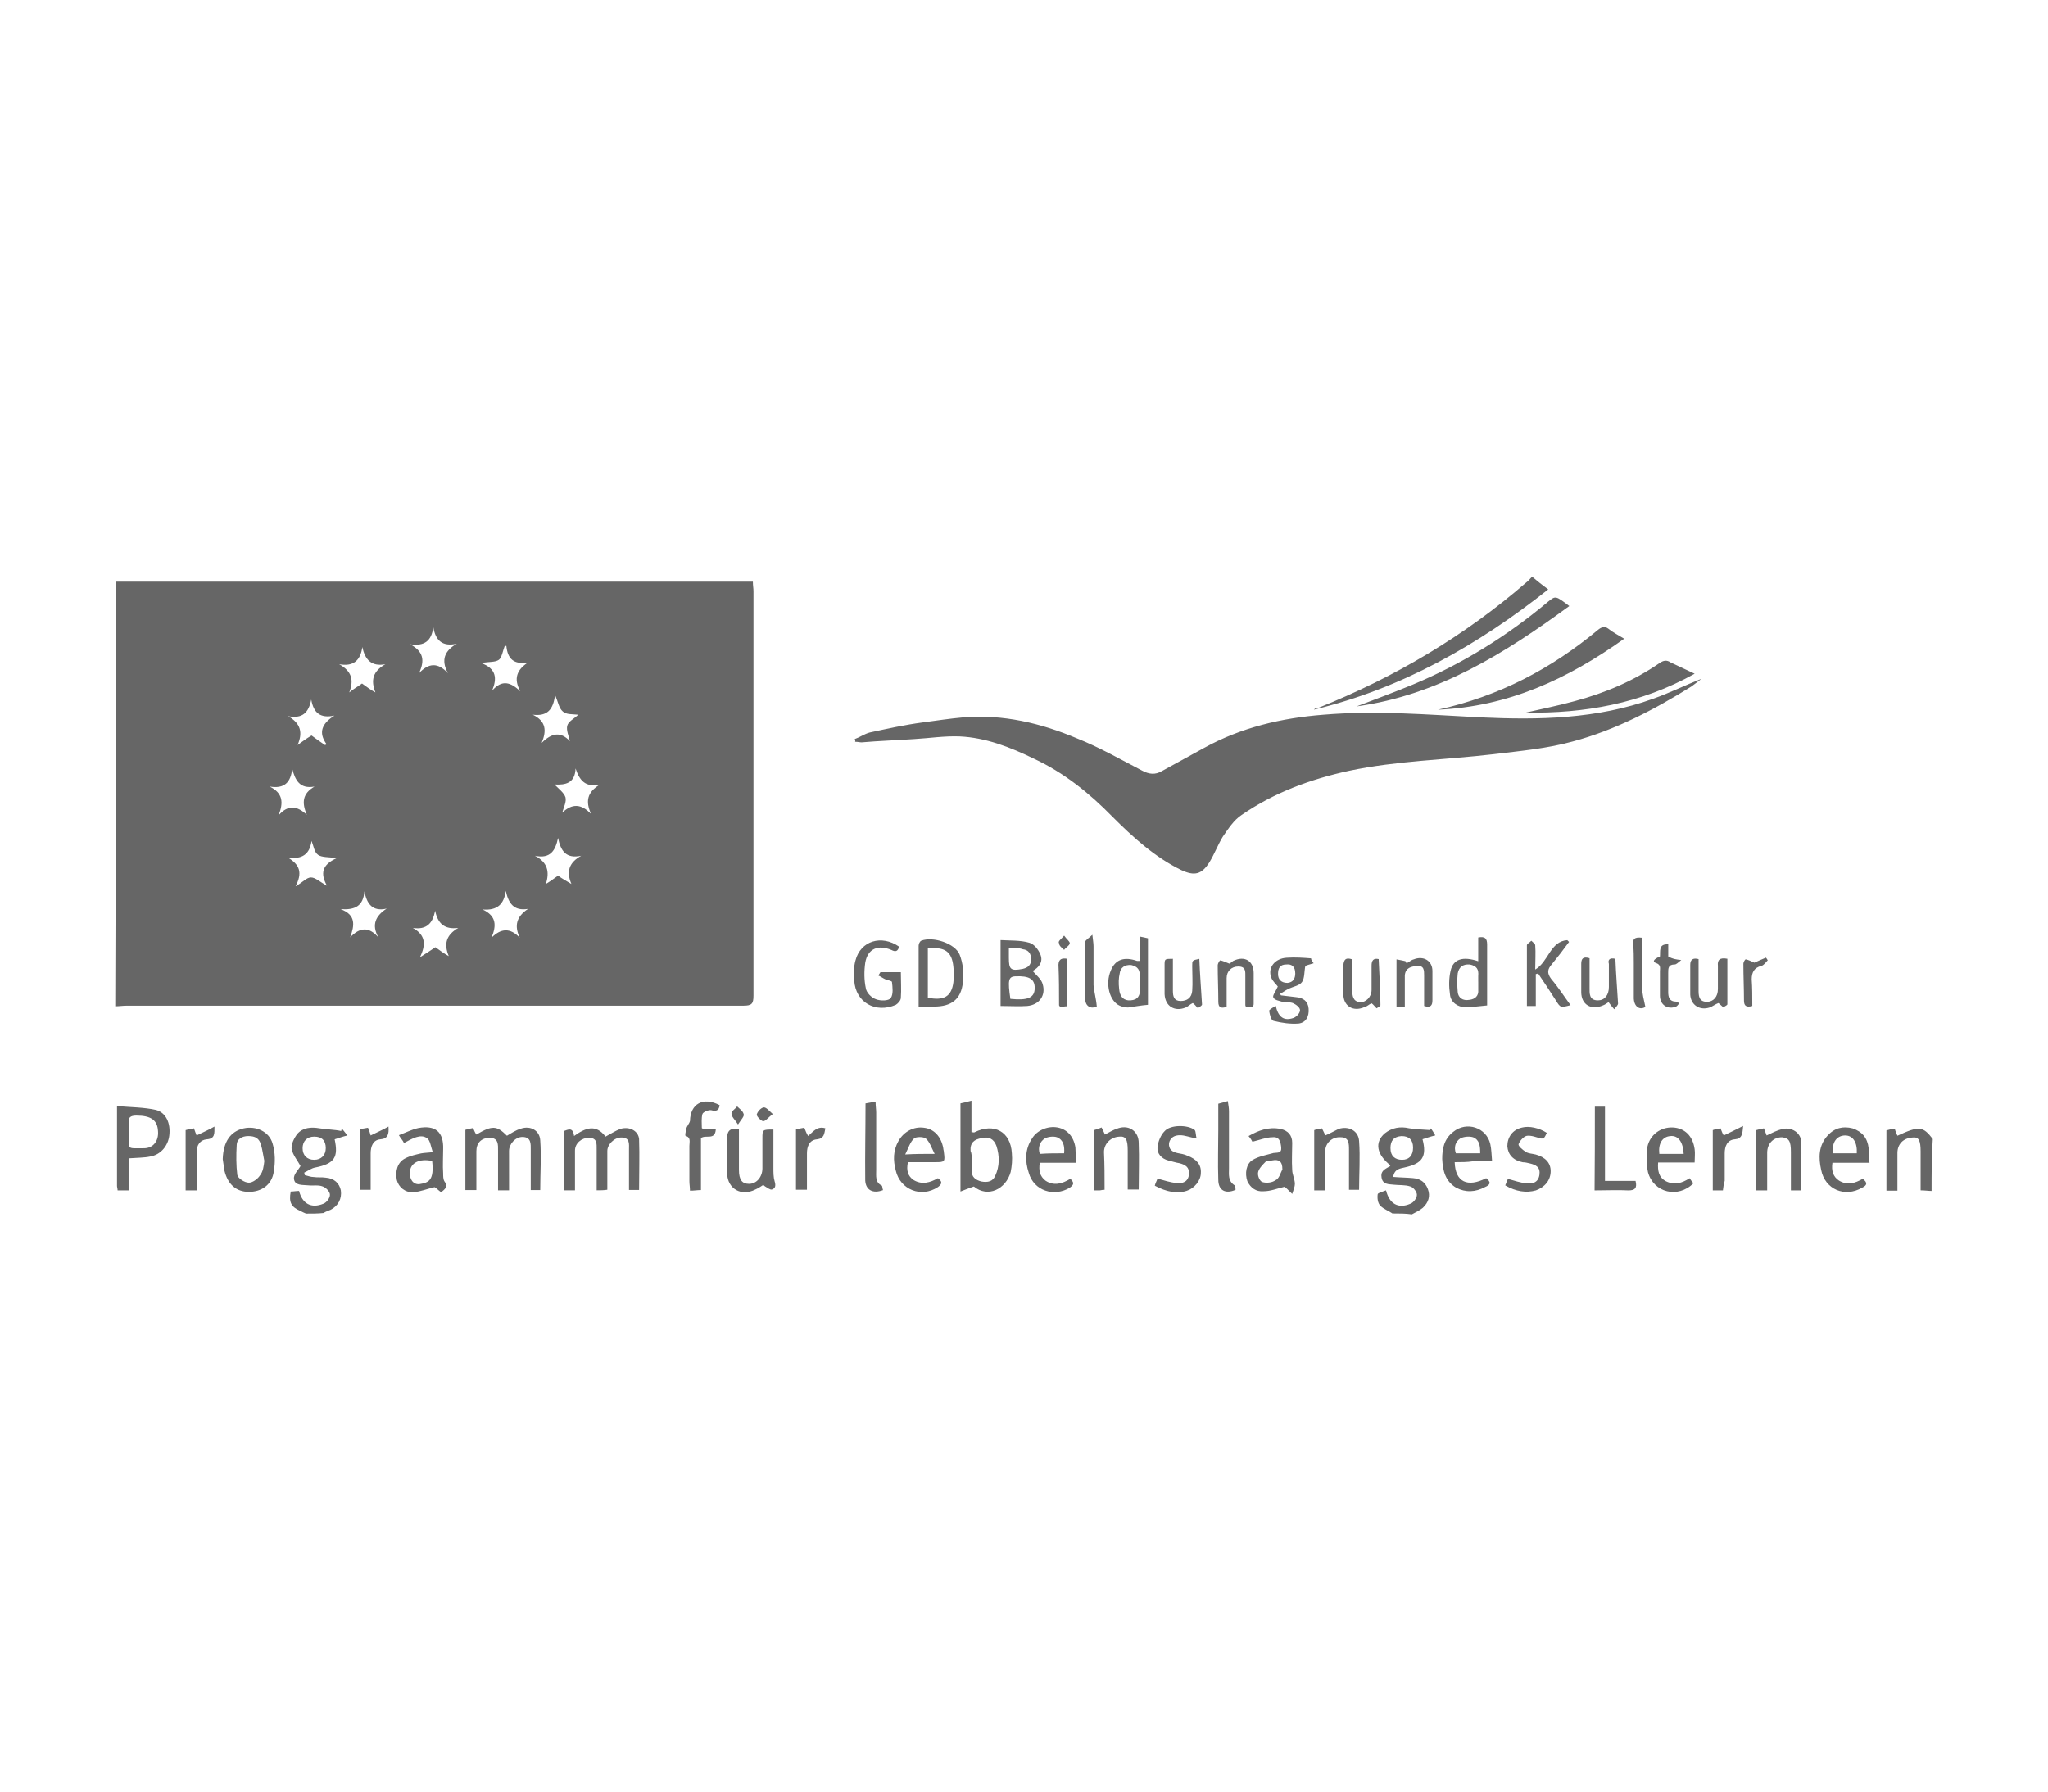 <?xml version="1.0" encoding="utf-8"?>
<!-- Generator: Adobe Illustrator 16.0.0, SVG Export Plug-In . SVG Version: 6.00 Build 0)  -->
<!DOCTYPE svg PUBLIC "-//W3C//DTD SVG 1.1//EN" "http://www.w3.org/Graphics/SVG/1.1/DTD/svg11.dtd">
<svg version="1.1" id="Ebene_1" xmlns="http://www.w3.org/2000/svg" xmlns:xlink="http://www.w3.org/1999/xlink" x="0px" y="0px"
	 width="200px" height="175px" viewBox="0 0 200 175" enable-background="new 0 0 200 175" xml:space="preserve">
<path fill="#666666" d="M11.311,56.818h62.212c0,0.377,0.059,0.638,0.059,0.928v39.502c0,0.813-0.176,0.986-0.987,0.986h-60.21
	c-0.376,0-0.754,0.059-1.131,0.059C11.311,84.516,11.311,70.71,11.311,56.818z M57.716,79.498c-0.552-1.246-0.376-2.116,0.87-2.87
	c-1.45,0.319-2.001-0.435-2.378-1.567c-0.058,1.451-0.986,1.624-2.06,1.567c0.435,0.435,0.928,0.811,1.073,1.246
	c0.116,0.435-0.174,0.986-0.319,1.508C55.889,78.454,56.757,78.512,57.716,79.498L57.716,79.498z M49.45,63.083
	c-0.059,0-0.115,0.057-0.175,0.057c-0.173,0.436-0.261,1.074-0.55,1.305c-0.377,0.262-0.929,0.175-1.74,0.32
	c1.508,0.551,1.565,1.509,1.072,2.698c0.986-1.132,1.826-0.812,2.756,0.059c-0.697-1.247-0.321-2.118,0.754-2.813
	c-1.422,0.233-2.002-0.377-2.119-1.624L49.45,63.083z M30.395,68.332c-0.261,1.305-0.87,1.885-2.262,1.624
	c1.247,0.697,1.45,1.624,0.928,2.814c0.436-0.32,0.87-0.638,1.363-0.928c0.436,0.319,0.871,0.638,1.306,0.928
	c0.058,0,0.115-0.058,0.174-0.058c-0.87-1.189-0.435-2.059,0.755-2.813C31.265,70.188,30.627,69.637,30.395,68.332L30.395,68.332z
	 M40.314,90.637c1.247,0.695,1.305,1.622,0.695,2.87c0.698-0.435,1.074-0.696,1.509-0.985c0.438,0.318,0.87,0.638,1.306,0.869
	c-0.494-1.188-0.261-2.059,0.929-2.754c-1.364,0.174-2.002-0.437-2.262-1.684c-0.231,1.247-0.842,1.886-2.175,1.684H40.314
	L40.314,90.637z M35.587,87.067c-0.116,1.451-0.929,1.828-2.32,1.74c1.508,0.553,1.363,1.567,0.928,2.756
	c0.929-0.986,1.828-1.074,2.755,0c-0.694-1.248-0.26-2.117,0.814-2.813c-1.363,0.317-1.943-0.435-2.175-1.683L35.587,87.067z
	 M49.392,87.01c-0.173,1.306-0.812,1.943-2.262,1.828c1.362,0.637,1.362,1.564,0.868,2.756c0.93-0.93,1.827-0.986,2.756,0
	c-0.551-1.191-0.32-2.061,0.812-2.814c-1.421,0.232-1.915-0.579-2.176-1.769H49.392z M32.889,83.82
	c-0.812-0.117-1.449-0.058-1.826-0.32c-0.377-0.261-0.436-0.87-0.639-1.362c-0.174,1.305-0.928,1.827-2.319,1.624
	c1.188,0.696,1.449,1.508,0.754,2.813c0.695-0.378,1.072-0.87,1.508-0.87c0.435,0,0.87,0.435,1.566,0.812
	C31.265,85.327,31.439,84.458,32.889,83.82L32.889,83.82z M56.759,83.588c-1.508,0.319-2.001-0.493-2.262-1.74
	c-0.261,1.247-0.754,2.059-2.263,1.74c1.247,0.638,1.45,1.566,1.073,2.755c0.436-0.261,0.813-0.551,1.189-0.812
	c0.435,0.319,0.87,0.551,1.305,0.812C55.28,85.125,55.569,84.254,56.759,83.588z M37.646,64.88
	c-1.363,0.262-2.001-0.435-2.262-1.681c-0.175,1.304-0.87,1.943-2.263,1.681c1.247,0.695,1.45,1.566,0.985,2.755
	c0.378-0.32,0.813-0.551,1.248-0.872c0.436,0.319,0.87,0.638,1.306,0.87c-0.465-1.189-0.262-2.06,0.985-2.758L37.646,64.88
	L37.646,64.88z M42.315,61.255c-0.175,1.363-0.87,1.884-2.262,1.682c1.305,0.697,1.449,1.567,0.87,2.813
	c0.928-0.986,1.827-1.073,2.813,0c-0.694-1.306-0.317-2.175,0.87-2.871c-1.392,0.319-2.087-0.319-2.289-1.625L42.315,61.255
	L42.315,61.255z M55.656,72.393c-0.116-0.493-0.376-1.073-0.261-1.508c0.116-0.435,0.696-0.697,1.074-1.073
	c-0.552-0.059-1.191,0-1.51-0.319c-0.377-0.32-0.437-0.87-0.755-1.624c-0.173,1.449-0.754,2.116-2.175,1.943
	c1.305,0.638,1.362,1.565,0.868,2.754c0.985-0.985,1.856-1.13,2.755-0.173H55.656z M26.334,76.83
	c1.304,0.638,1.363,1.565,0.869,2.813c0.929-1.073,1.827-0.929,2.756-0.058c-0.494-1.19-0.437-2.06,0.754-2.755
	c-1.451,0.261-1.886-0.638-2.177-1.74C28.391,76.452,27.752,77.063,26.334,76.83L26.334,76.83z M149.684,56.383
	c0.436,0.376,0.93,0.754,1.508,1.189c-6.875,5.452-14.327,9.686-22.885,11.745c0.058-0.057,0.116-0.116,0.174-0.116
	c0.059-0.058,0.117-0.058,0.261-0.058c7.454-2.987,14.241-6.99,20.331-12.269c0.175-0.116,0.318-0.319,0.492-0.493h0.115h0.004
	V56.383z M135.994,118.537c-0.377-0.262-0.871-0.436-1.188-0.755c-0.265-0.261-0.32-0.755-0.265-1.132
	c0-0.115,0.492-0.262,0.813-0.377c0.316,1.306,1.188,1.828,2.377,1.306c0.318-0.115,0.638-0.552,0.638-0.87
	s-0.376-0.754-0.638-0.813c-0.494-0.176-1.131-0.115-1.625-0.176c-0.494-0.06-1.073,0-1.188-0.697
	c-0.116-0.637,0.317-0.813,0.754-1.072c0.058,0,0.058-0.061,0.115-0.117c-1.363-1.074-1.565-2.264-0.552-3.133
	c0.695-0.551,1.508-0.696,2.378-0.493c0.694,0.114,1.362,0.114,2.06,0.174c0-0.06,0.059-0.116,0.059-0.174
	c0.115,0.174,0.262,0.377,0.435,0.694c-0.494,0.115-0.871,0.261-1.248,0.375c0.437,1.684,0,2.379-1.739,2.757
	c-0.437,0.116-0.986,0.116-1.132,0.927c0.697,0.059,1.306,0.059,1.943,0.117c0.696,0.059,1.188,0.377,1.45,1.074
	c0.26,0.695,0.057,1.305-0.494,1.826c-0.32,0.262-0.695,0.436-1.072,0.639c-0.581-0.088-1.219-0.088-1.887-0.088L135.994,118.537z
	 M135.79,112.156c0,0.754,0.437,1.131,1.132,1.131c0.697,0,1.073-0.436,1.073-1.189c0-0.752-0.378-1.129-1.132-1.129
	c-0.754,0.059-1.075,0.436-1.075,1.188H135.79L135.79,112.156z M29.872,118.537c-0.174-0.059-0.378-0.176-0.551-0.262
	c-0.871-0.377-1.132-0.813-0.929-1.887c0.261,0,0.551-0.058,0.813-0.058c0.317,1.247,1.188,1.739,2.377,1.247
	c0.318-0.115,0.638-0.551,0.638-0.87c0-0.317-0.377-0.694-0.697-0.812c-0.435-0.174-0.928-0.059-1.449-0.114
	c-0.494-0.058-1.306,0.059-1.364-0.64c-0.057-0.435,0.435-0.867,0.638-1.246c-0.261-0.492-0.755-1.071-0.871-1.682
	c-0.06-0.436,0.261-1.072,0.551-1.449c0.551-0.639,1.363-0.695,2.176-0.553c0.694,0.117,1.448,0.117,2.116,0.262
	c0-0.058,0.057-0.174,0.057-0.262c0.116,0.176,0.318,0.378,0.552,0.698c-0.494,0.116-0.871,0.263-1.248,0.377
	c0.377,1.739,0,2.38-1.886,2.754c-0.378,0.062-0.697,0.321-1.075,0.494c0,0.06,0,0.175,0.058,0.261
	c0.318,0.061,0.551,0.176,0.869,0.176c0.377,0.059,0.755,0,1.132,0.059c0.869,0.059,1.362,0.552,1.507,1.248
	c0.114,0.812-0.262,1.508-0.987,1.886c-0.261,0.116-0.494,0.174-0.697,0.319c-0.551,0.06-1.103,0.06-1.74,0.06L29.872,118.537z
	 M31.815,112.156c0-0.756-0.378-1.133-1.132-1.133c-0.697,0-1.132,0.437-1.132,1.133c0,0.695,0.435,1.131,1.13,1.131
	c0.695,0,1.132-0.463,1.132-1.131H31.815z M188.635,116.332c-0.32,0-0.639-0.059-1.074-0.059v-3.799
	c0-1.074-0.174-1.451-0.813-1.363c-0.871,0.059-1.452,0.638-1.452,1.508v3.684h-1.073v-5.888c0.174-0.058,0.435-0.116,0.813-0.174
	c0.058,0.261,0.173,0.493,0.26,0.696c2.117-0.985,2.495-0.93,3.453,0.318c-0.117,1.653-0.117,3.395-0.117,5.075L188.635,116.332
	L188.635,116.332z M83.472,72.19c0.493-0.174,0.928-0.494,1.449-0.638c1.74-0.378,3.452-0.755,5.191-0.986
	c1.306-0.174,2.641-0.378,3.945-0.494c3.887-0.319,7.569,0.551,11.138,2.06c2.174,0.869,4.263,2.058,6.322,3.131
	c0.695,0.378,1.305,0.436,1.942,0.059c1.362-0.754,2.755-1.508,4.118-2.262c3.626-2.002,7.568-2.93,11.688-3.249
	c5.135-0.435,10.182,0,15.315,0.26c5.687,0.262,11.369,0.175,16.881-1.827c1.565-0.55,3.075-1.305,4.698-1.943
	c-0.318,0.262-0.639,0.493-0.985,0.754c-3.625,2.262-7.454,4.264-11.571,5.366c-2.494,0.695-5.133,0.928-7.744,1.247
	c-4.698,0.551-9.453,0.638-14.125,1.624c-3.739,0.814-7.309,2.119-10.498,4.323c-0.752,0.494-1.303,1.362-1.826,2.116
	c-0.492,0.814-0.811,1.683-1.305,2.495c-0.754,1.189-1.451,1.365-2.756,0.755c-2.552-1.247-4.699-3.189-6.699-5.192
	c-2.262-2.32-4.756-4.32-7.686-5.684c-2.32-1.129-4.699-2.057-7.25-2.173c-1.509-0.057-2.93,0.173-4.438,0.26
	c-1.684,0.117-3.452,0.174-5.135,0.321c-0.174,0-0.378-0.057-0.638-0.057c0.029-0.057,0.029-0.117-0.029-0.262L83.472,72.19z
	 M158.619,62.386c-5.512,3.945-11.369,6.643-18.186,6.932c5.943-1.305,11.078-4.002,15.631-7.802
	c0.319-0.26,0.639-0.375,0.986-0.114c0.436,0.348,0.926,0.61,1.565,0.988L158.619,62.386z M153.252,59.196
	c-6.322,4.64-12.818,8.701-20.766,9.802c1.826-0.695,3.625-1.362,5.451-2.116c4.814-2.002,9.252-4.756,13.256-8.121
	C151.918,58.181,151.918,58.181,153.252,59.196z M58.267,116.273v-4.002c0-0.551,0.059-1.131-0.754-1.131
	c-0.754,0-1.363,0.551-1.363,1.246v3.887h-1.073v-5.803c0.376-0.115,0.87-0.436,0.985,0.492c1.133-0.811,2.118-1.188,3.074,0.059
	c0.491-0.26,0.927-0.553,1.448-0.754c0.87-0.264,1.741,0.172,1.827,0.984c0.058,1.623,0,3.307,0,4.986h-0.985v-3.942
	c0-0.551,0.114-1.188-0.755-1.188c-0.696,0-1.362,0.697-1.362,1.306v3.8c-0.348,0.057-0.667,0.057-1.044,0.057L58.267,116.273z
	 M49.711,116.273h-1.073v-3.887c0-0.551,0.059-1.246-0.812-1.246c-0.813,0-1.306,0.491-1.306,1.305v3.801h-1.073v-5.889
	c0.175-0.059,0.436-0.116,0.754-0.174c0.115,0.26,0.175,0.436,0.319,0.639c1.566-0.93,2.001-0.87,2.987,0.115
	c0.438-0.262,0.87-0.551,1.364-0.696c0.929-0.317,1.827,0.176,1.886,1.132c0.116,1.625,0,3.191,0,4.874H51.83v-3.944
	c0-0.553,0.059-1.248-0.813-1.248c-0.696,0-1.306,0.698-1.306,1.365c0.002,1.307,0.002,2.553,0.002,3.857L49.711,116.273z
	 M165.492,65.809c-5.251,2.93-10.762,3.886-16.504,3.799c1.626-0.377,3.248-0.696,4.814-1.131c2.932-0.784,5.743-1.973,8.268-3.713
	c0.378-0.26,0.695-0.319,1.074-0.059c0.727,0.348,1.422,0.666,2.35,1.103L165.492,65.809z M95.102,115.896
	c-0.494,0.174-0.87,0.318-1.306,0.492v-8.613c0.261-0.057,0.551-0.115,1.073-0.262v3.075c0.174,0,0.261,0.058,0.319,0
	c1.886-0.928,3.509-0.06,3.626,2.06c0.059,0.64,0,1.248-0.115,1.828c-0.464,1.684-2.233,2.553-3.596,1.422L95.102,115.896z
	 M94.898,113.287v0.986c-0.059,0.697,0.376,0.985,0.928,1.133c0.638,0.115,1.132,0,1.363-0.553c0.435-0.928,0.435-1.942,0.116-2.929
	c-0.261-0.694-0.754-0.928-1.45-0.754c-0.697,0.116-1.132,0.437-1.074,1.248c0.114,0.231,0.114,0.552,0.114,0.87L94.898,113.287z
	 M12.559,113.143v3.133h-1.074c0-0.174-0.058-0.318-0.058-0.436v-7.802c1.306,0.114,2.641,0.114,3.8,0.376
	c0.987,0.262,1.451,1.307,1.306,2.494c-0.114,0.986-0.812,1.887-1.885,2.061c-0.521,0.115-1.275,0.115-2.087,0.174H12.559z
	 M12.559,110.475c0.058,1.885-0.319,1.682,1.508,1.682c0.87,0,1.45-0.695,1.363-1.682c-0.059-1.072-0.697-1.508-2.119-1.508
	c-1.188,0-0.551,0.87-0.697,1.363c-0.06,0.057,0,0.057-0.06,0.145H12.559L12.559,110.475z M97.712,98.264v-6.438
	c0.928,0.057,1.943,0,2.813,0.261c0.435,0.116,0.869,0.638,1.072,1.131c0.319,0.755-0.174,1.306-0.754,1.624
	c0.377,0.436,0.869,0.813,0.986,1.307c0.316,1.072-0.321,2-1.51,2.115c-0.784,0.059-1.653,0-2.61,0H97.712L97.712,98.264z
	 M98.669,97.568c1.739,0.174,2.377-0.116,2.377-1.074c0-0.869-0.55-1.188-1.885-1.129c-0.695,0.029-0.752,0.406-0.491,2.205
	L98.669,97.568z M98.523,92.58v0.986c0,1.129,0.174,1.305,1.363,1.07c0.493-0.115,0.812-0.377,0.812-0.928
	c0-0.553-0.261-0.93-0.812-0.988c-0.348-0.146-0.783-0.087-1.363-0.146V92.58z M105.107,113.578h-3.567
	c-0.116,0.754,0,1.305,0.551,1.74c0.812,0.551,1.624,0.318,2.437-0.174c0.377,0.377,0.377,0.551-0.057,0.869
	c-1.509,0.928-3.512,0.319-4.004-1.449c-0.378-1.133-0.378-2.32,0.319-3.363c0.491-0.813,1.565-1.246,2.493-1.072
	c0.929,0.174,1.566,0.871,1.74,1.941c0.028,0.523,0.028,0.959,0.088,1.511V113.578z M103.918,112.648
	c0.059-0.694-0.059-1.305-0.695-1.564c-0.32-0.115-0.871-0.061-1.189,0.116c-0.492,0.317-0.695,0.87-0.492,1.508
	c0.813-0.058,1.564-0.058,2.378-0.058L103.918,112.648L103.918,112.648z M182.574,113.578h-3.625
	c-0.115,0.754,0.058,1.361,0.639,1.74c0.813,0.492,1.564,0.261,2.32-0.174c0.492,0.377,0.435,0.637-0.059,0.869
	c-1.684,0.987-3.627,0.174-4.002-1.74c-0.263-1.188-0.263-2.377,0.637-3.363c0.695-0.754,1.508-0.928,2.436-0.695
	c0.928,0.321,1.45,0.93,1.566,1.943c-0.002,0.436-0.002,0.871,0.086,1.423L182.574,113.578z M179.007,112.648h2.321
	c0.059-1.072-0.378-1.74-1.133-1.74C179.384,110.908,178.861,111.576,179.007,112.648z M21.752,113.2
	c0.059-1.683,0.755-2.697,2.06-2.987c1.189-0.261,2.494,0.318,2.814,1.508c0.26,0.871,0.26,1.829,0.114,2.698
	c-0.175,1.306-1.189,2.002-2.438,2.002c-1.249,0-2.06-0.754-2.38-2.06c-0.059-0.35-0.116-0.727-0.173-1.159L21.752,113.2z
	 M25.813,113.402c-0.116-0.551-0.173-1.072-0.319-1.565c-0.174-0.64-0.551-0.87-1.247-0.87c-0.638,0-1.131,0.318-1.131,0.869
	c-0.058,0.986-0.058,2.002,0.058,2.93c0.059,0.32,0.696,0.756,1.132,0.756c0.377,0,0.87-0.377,1.073-0.695
	C25.696,114.447,25.755,113.896,25.813,113.402L25.813,113.402z M88.663,113.52c-0.175,0.812,0,1.362,0.55,1.74
	c0.813,0.492,1.624,0.26,2.379-0.175c0.437,0.319,0.437,0.552,0,0.87c-1.623,1.072-3.683,0.261-4.117-1.625
	c-0.261-0.984-0.261-1.943,0.26-2.87c0.521-0.931,1.51-1.451,2.494-1.306c0.988,0.115,1.684,0.869,1.887,2.002
	c0,0.115,0.059,0.261,0.059,0.377c0.117,0.928,0.117,0.986-0.812,0.986h-2.697H88.663L88.663,113.52z M91.272,112.707
	c-0.319-0.639-0.492-1.189-0.87-1.51c-0.262-0.174-0.928-0.174-1.131,0c-0.377,0.32-0.552,0.93-0.871,1.566
	C89.416,112.707,90.228,112.707,91.272,112.707L91.272,112.707z M142.059,113.52c0.058,1.942,1.246,2.494,3.073,1.564
	c0.493,0.378,0.435,0.639-0.116,0.871c-0.928,0.492-1.885,0.551-2.813,0.059c-1.074-0.638-1.307-1.684-1.363-2.813
	c0-0.986,0.174-1.943,1.072-2.639c1.306-1.072,3.249-0.436,3.626,1.188c0.116,0.494,0.116,1.074,0.174,1.684h-1.886
	C143.305,113.52,142.667,113.52,142.059,113.52L142.059,113.52z M144.551,112.648c0-0.696-0.058-1.305-0.695-1.565
	c-0.377-0.116-0.929-0.06-1.248,0.114c-0.49,0.32-0.637,0.871-0.434,1.451h2.381H144.551z M122.307,111.518
	c-0.059-0.115-0.175-0.318-0.377-0.551c0.984-0.551,1.941-0.929,3.133-0.695c0.752,0.174,1.129,0.638,1.129,1.361
	c0,0.87-0.06,1.74,0,2.641c0,0.436,0.261,0.929,0.261,1.363c0,0.262-0.116,0.551-0.261,0.985c-0.377-0.377-0.639-0.638-0.754-0.696
	c-0.754,0.176-1.362,0.436-2.061,0.436c-0.697,0.059-1.248-0.318-1.566-0.984c-0.262-0.755-0.115-1.684,0.492-2.061
	c0.608-0.377,1.362-0.494,2.061-0.696c0.378-0.058,0.812,0.06,0.755-0.552c-0.062-0.551-0.175-1.072-0.871-0.985
	c-0.581,0-1.22,0.263-1.942,0.435H122.307z M125.234,114.215c0-0.813-0.375-0.984-0.984-0.869c-0.174,0.059-0.491,0-0.639,0.116
	c-0.317,0.319-0.695,0.697-0.754,1.074c-0.059,0.319,0.174,0.87,0.437,0.929c0.377,0.117,0.929,0.061,1.248-0.174
	c0.377-0.145,0.494-0.695,0.696-1.072L125.234,114.215z M165,115.086c0.115,0.174,0.26,0.377,0.376,0.494
	c-1.507,1.508-3.887,0.928-4.438-1.073c-0.174-0.812-0.174-1.683-0.058-2.493c0.261-1.189,1.306-1.943,2.494-1.885
	c1.133,0.059,1.942,0.813,2.118,2.117c0.059,0.377,0,0.813,0,1.305h-3.567c-0.057,0.813,0.06,1.45,0.755,1.827
	c0.813,0.406,1.565,0.204,2.32-0.29V115.086z M164.421,112.708c-0.058-1.188-0.552-1.827-1.306-1.739
	c-0.756,0.059-1.189,0.696-1.072,1.739H164.421z M39.445,111.634c-0.114-0.261-0.316-0.434-0.491-0.753
	c0.697-0.26,1.248-0.551,1.886-0.695c1.683-0.316,2.494,0.379,2.437,2.062c0,0.812-0.057,1.565,0,2.377c0,0.261,0,0.552,0.117,0.755
	c0.377,0.493,0.117,0.754-0.318,1.074c-0.261-0.174-0.494-0.436-0.638-0.494c-0.754,0.174-1.362,0.438-2.06,0.494
	c-0.812,0.057-1.449-0.494-1.624-1.189c-0.173-0.867,0.06-1.738,0.813-2.115c0.493-0.262,1.073-0.379,1.565-0.492
	c0.32-0.059,0.639-0.059,1.133-0.114c-0.175-0.494-0.263-1.188-0.552-1.362c-0.638-0.465-1.45,0.029-2.262,0.465L39.445,111.634z
	 M42.203,113.402c-1.247-0.26-2.118,0.175-2.175,1.074c-0.058,0.697,0.32,1.248,0.928,1.189
	C41.885,115.521,42.408,115.289,42.203,113.402L42.203,113.402z M72.163,110.271v4.004c0,0.984,0.319,1.363,0.985,1.363
	c0.755,0,1.306-0.695,1.306-1.509v-2.93c0-0.87,0-0.87,1.074-0.87v3.742c0,0.437,0,0.929,0.116,1.306
	c0.116,0.377,0.116,0.697-0.261,0.813c-0.173,0.058-0.435-0.174-0.694-0.318c-0.058-0.059-0.115-0.114-0.175-0.114
	c-0.261,0.175-0.493,0.32-0.754,0.435c-1.363,0.697-2.698-0.057-2.755-1.565c-0.058-1.188,0-2.319,0-3.509
	c0.029-0.725,0.348-0.958,1.161-0.842L72.163,110.271z M129.416,116.275h-1.074v-5.889c0.116-0.058,0.438-0.117,0.754-0.174
	c0.116,0.262,0.264,0.493,0.32,0.696c0.438-0.173,0.871-0.435,1.307-0.638c0.985-0.317,1.942,0.174,2.002,1.188
	c0.115,1.565,0,3.19,0,4.759h-0.986v-3.888c0-0.64,0-1.246-0.812-1.246c-0.812-0.058-1.509,0.552-1.509,1.364v3.828L129.416,116.275
	z M107.867,116.219c-0.262,0-0.379,0.059-0.494,0.059h-0.551v-5.889c0.173-0.059,0.437-0.117,0.754-0.262
	c0.115,0.262,0.261,0.494,0.32,0.695c0.492-0.26,0.869-0.492,1.363-0.637c1.074-0.318,1.943,0.377,1.943,1.449
	c0.059,1.51,0,2.987,0,4.555h-1.073v-3.801c0-1.072-0.174-1.449-0.868-1.361c-0.812,0.058-1.449,0.695-1.449,1.508
	c0.058,1.246,0.058,2.436,0.058,3.683L107.867,116.219L107.867,116.219z M175.879,116.277h-0.986v-3.743
	c0-1.072-0.174-1.362-0.869-1.449c-0.867,0-1.448,0.638-1.448,1.509v3.684h-1.072v-5.889c0.174-0.059,0.437-0.117,0.754-0.175
	c0.117,0.261,0.175,0.493,0.263,0.696c0.549-0.26,0.985-0.493,1.564-0.639c0.87-0.174,1.741,0.32,1.828,1.248
	c0.029,1.51-0.029,3.133-0.029,4.758H175.879z M89.71,98.322v-5.945c0-0.174,0.117-0.436,0.263-0.494
	c1.132-0.436,3.306,0.262,3.742,1.365c0.319,0.813,0.436,1.826,0.319,2.695c-0.174,1.683-1.132,2.379-2.813,2.379h-1.509H89.71z
	 M90.61,92.641v4.813c1.566,0.319,2.32-0.116,2.494-1.509c0.058-0.491,0.058-0.985,0-1.508C92.96,92.959,92.292,92.466,90.61,92.641
	L90.61,92.641z M128.286,94.09c-0.378,0.116-0.638,0.174-0.812,0.26c-0.117,0.551-0.059,1.19-0.32,1.566
	c-0.26,0.377-0.868,0.438-1.362,0.697c-0.261,0.115-0.494,0.318-0.754,0.436c0,0.059,0,0.115,0.06,0.176
	c0.493,0.057,0.928,0.115,1.45,0.172c0.697,0.059,1.188,0.379,1.248,1.133c0.06,0.755-0.26,1.363-0.983,1.451
	c-0.813,0.059-1.625-0.059-2.438-0.26c-0.261-0.059-0.378-0.639-0.435-0.986c0-0.114,0.377-0.317,0.638-0.491
	c0.261,1.131,0.813,1.509,1.739,1.188c0.319-0.117,0.639-0.492,0.639-0.756c0-0.262-0.375-0.551-0.695-0.695
	c-0.316-0.113-0.695-0.057-0.986-0.113c-0.375-0.116-0.811-0.174-0.926-0.436c-0.115-0.174,0.26-0.638,0.436-1.07
	c-0.116-0.176-0.493-0.492-0.639-0.87c-0.377-0.984,0.377-1.884,1.51-1.943c0.813-0.058,1.625,0,2.38,0.06
	c-0.027,0.061,0.089,0.291,0.262,0.494L128.286,94.09z M126.488,95.076c0-0.639-0.316-0.928-0.868-0.869
	c-0.638,0-0.812,0.378-0.812,0.93c0,0.551,0.318,0.87,0.928,0.87c0.552-0.058,0.754-0.437,0.754-0.929L126.488,95.076z
	 M116.859,111.203c-0.694-0.114-1.131-0.318-1.623-0.318c-0.491,0-0.928,0.178-1.072,0.756c-0.057,0.637,0.318,0.869,0.813,0.985
	c0.319,0.06,0.696,0.117,0.986,0.263c0.871,0.318,1.363,0.869,1.307,1.682c0,0.755-0.639,1.51-1.363,1.742
	c-0.928,0.319-2,0.115-3.133-0.494c0.059-0.26,0.175-0.435,0.262-0.695c0.638,0.175,1.246,0.378,1.886,0.436
	c0.552,0.06,1.132-0.113,1.188-0.869c0.06-0.694-0.377-0.928-0.928-1.071c-0.377-0.058-0.695-0.175-1.072-0.261
	c-0.694-0.176-1.131-0.695-1.072-1.307c0.059-0.551,0.318-1.188,0.695-1.564c0.553-0.639,2.265-0.639,2.933-0.116
	c0.144,0.173,0.087,0.55,0.203,0.84L116.859,111.203z M151.055,110.652c-0.115,0.261-0.175,0.377-0.32,0.551h-0.26
	c-0.436-0.114-0.929-0.318-1.363-0.262c-0.319,0.06-0.696,0.494-0.813,0.813c-0.057,0.175,0.377,0.552,0.698,0.754
	c0.26,0.175,0.638,0.175,0.983,0.263c0.93,0.261,1.453,0.812,1.453,1.623c0,0.869-0.552,1.565-1.451,1.885
	c-0.928,0.261-1.942,0.117-2.986-0.491c0.061-0.173,0.174-0.435,0.261-0.638c0.638,0.174,1.188,0.377,1.827,0.437
	c0.551,0.06,1.131-0.058,1.248-0.812c0.115-0.756-0.318-0.986-0.93-1.133c-0.26-0.057-0.435-0.115-0.695-0.115
	c-0.928-0.174-1.449-0.756-1.506-1.566c0-0.867,0.494-1.623,1.449-1.827c0.666-0.174,1.652,0.03,2.406,0.521L151.055,110.652z
	 M149.98,95.137v3.131h-0.869v-5.945c0-0.114,0.26-0.26,0.435-0.434c0.116,0.114,0.377,0.318,0.377,0.436
	c0.06,0.752,0,1.507,0,2.378c1.306-0.755,1.451-2.755,3.132-2.872l0.174,0.174c-0.551,0.755-1.129,1.508-1.68,2.176
	c-0.436,0.493-0.492,0.87-0.059,1.448c0.695,0.813,1.246,1.685,1.885,2.554c-0.986,0.262-0.986,0.262-1.452-0.492
	c-0.551-0.869-1.131-1.738-1.739-2.637c-0.058,0.086-0.117,0.086-0.203,0.086V95.137z M85.974,94.961h2c0,0.872,0.059,1.684,0,2.495
	c0,0.261-0.261,0.551-0.492,0.696c-2,0.869-3.943-0.26-4.06-2.379c-0.058-0.639-0.058-1.307,0.116-1.943
	c0.494-1.941,2.553-2.553,4.264-1.363c-0.115,0.436-0.318,0.553-0.755,0.321c-1.305-0.552-2.319-0.116-2.551,1.248
	c-0.117,0.812-0.117,1.683,0.057,2.493c0.06,0.437,0.552,0.928,0.985,1.074c0.438,0.174,1.248,0.174,1.452-0.117
	c0.263-0.377,0.174-1.07,0.116-1.564c0-0.115-0.435-0.175-0.638-0.261c-0.262-0.117-0.435-0.261-0.695-0.377
	c0.087-0.146,0.146-0.204,0.203-0.318L85.974,94.961z M144.357,93.891v-2.32c0.638-0.114,0.871,0.059,0.871,0.695v5.945
	c-0.697,0.059-1.451,0.174-2.117,0.174c-0.756,0-1.45-0.492-1.51-1.246c-0.115-0.755-0.115-1.566,0.058-2.32
	C141.922,93.658,142.878,93.396,144.357,93.891L144.357,93.891z M144.357,95.893v-0.552c0.059-0.638-0.117-0.985-0.813-1.132
	c-0.694-0.057-1.071,0.264-1.188,0.871c-0.058,0.551-0.058,1.189,0,1.829c0.058,0.55,0.494,0.87,1.133,0.755
	c0.551-0.059,0.928-0.378,0.871-0.986v-0.783L144.357,95.893z M112.104,98.15c-0.694,0.058-1.306,0.175-1.942,0.262
	c-0.261,0-0.552-0.059-0.813-0.174c-0.984-0.436-1.447-2.117-0.867-3.45c0.435-1.073,1.306-1.362,2.552-0.929h0.26v-2.381
	c0.319,0.058,0.552,0.115,0.813,0.174v6.498H112.104z M111.292,96.034v-0.638c0.06-0.639-0.173-0.985-0.812-1.133
	c-0.639-0.058-1.072,0.262-1.133,0.813c-0.115,0.491-0.115,0.985-0.057,1.508c0.059,0.812,0.494,1.188,1.132,1.129
	c0.695-0.06,0.929-0.435,0.929-1.248c-0.061-0.146-0.061-0.317-0.061-0.435L111.292,96.034L111.292,96.034z M70.277,107.95
	c-0.057,0.493-0.318,0.639-0.812,0.493c-0.262-0.057-0.813,0.176-0.87,0.377c-0.114,0.437-0.057,0.93-0.057,1.363
	c0,0.06,0.32,0.115,0.494,0.115h0.87c-0.058,1.133-0.984,0.494-1.449,0.872v5.075c-0.377,0-0.638,0.061-1.072,0.061
	c0-0.318-0.058-0.639-0.058-0.93v-3.452c0-0.378,0.174-0.812-0.377-0.985c-0.057,0,0-0.377,0.06-0.637
	c0.059-0.318,0.319-0.552,0.377-0.814c0.029-1.651,1.275-2.403,2.9-1.534L70.277,107.95z M155.75,108.098h0.986v7.25h2.986
	c0.174,0.698-0.058,0.93-0.695,0.93c-1.073-0.057-2.115,0-3.307,0c0.028-2.756,0.028-5.366,0.028-8.178L155.75,108.098
	L155.75,108.098z M84.52,107.779c0.32-0.059,0.638-0.115,0.987-0.176c0,0.438,0.06,0.754,0.06,1.076v5.568
	c0,0.639-0.115,1.248,0.551,1.564c0.059,0.06,0.059,0.32,0.116,0.438c-0.985,0.377-1.683,0-1.739-0.93
	c-0.028-2.551,0.029-4.987,0.029-7.539L84.52,107.779z M120.658,116.221c-0.986,0.434-1.684,0.059-1.684-0.986
	c-0.059-1.623,0-3.248,0-4.873v-2.553c0.174-0.058,0.493-0.117,0.928-0.261c0.061,0.378,0.117,0.696,0.117,0.987v5.568
	c0,0.639-0.117,1.248,0.551,1.683c0.088,0.116,0.088,0.321,0.088,0.438V116.221z M116.975,98.471
	c-0.174-0.175-0.317-0.379-0.492-0.494c-0.26,0.115-0.434,0.319-0.694,0.437c-1.074,0.437-2.002-0.115-2.06-1.306v-2.814
	c0-0.639,0-0.639,0.812-0.639v3.134c0,0.551,0.117,0.987,0.755,0.987c0.639,0,1.072-0.318,1.131-0.986c0.059-0.811,0-1.623,0-2.436
	c0-0.551,0-0.551,0.695-0.694c0.059,1.51,0.174,2.987,0.262,4.438c0.027,0.115-0.203,0.232-0.406,0.377v-0.004H116.975z
	 M168.688,93.654v4.438c0,0.116-0.262,0.174-0.377,0.32c-0.174-0.174-0.377-0.318-0.494-0.436c-0.317,0.117-0.551,0.319-0.868,0.438
	c-0.985,0.318-1.827-0.262-1.886-1.246v-2.936c0-0.494,0.26-0.696,0.813-0.551v2.986c0,0.551,0,1.188,0.813,1.188
	c0.639,0,1.074-0.492,1.074-1.246v-2.264c-0.058-0.58,0.174-0.841,0.93-0.695L168.688,93.654z M122.367,98.32h-0.694
	c-0.058-0.057-0.058-0.114-0.058-0.174v-2.754c0-0.492,0.059-0.986-0.695-0.986c-0.639,0-1.132,0.436-1.132,1.133v2.813
	c-0.55,0.176-0.812,0.061-0.812-0.49c0-1.189-0.059-2.379-0.059-3.567c0-0.173,0.175-0.491,0.262-0.491
	c0.26,0.059,0.493,0.174,0.87,0.319c0.06,0,0.175-0.116,0.377-0.261c1.132-0.551,2.003,0,2.003,1.188v2.987
	c0,0.059,0,0.117-0.057,0.291L122.367,98.32z M137.361,94.088c0.262-0.115,0.438-0.318,0.697-0.378
	c0.93-0.377,1.828,0.116,1.828,1.132v2.871c0,0.493-0.173,0.755-0.811,0.551v-2.986c0-0.492,0-0.985-0.695-0.93
	c-0.552,0.059-1.132,0.174-1.191,0.93v3.074h-0.811V93.71c0.316,0.06,0.639,0.116,0.868,0.174c0.058,0.06,0.058,0.146,0.116,0.204
	H137.361z M157.753,93.652c0.058,1.509,0.175,2.932,0.261,4.381c0,0.115-0.174,0.318-0.377,0.551
	c-0.261-0.318-0.378-0.436-0.552-0.695c-0.173,0.116-0.376,0.262-0.551,0.319c-1.132,0.494-2.117-0.058-2.117-1.306v-2.754
	c0-0.494,0.175-0.754,0.813-0.551v2.871c0,0.551-0.06,1.247,0.813,1.247c0.639,0,1.074-0.491,1.074-1.306v-2.26
	c-0.117-0.377,0.057-0.639,0.638-0.492L157.753,93.652z M132.057,93.712v2.985c0,0.552,0.058,1.133,0.754,1.189
	c0.551,0.057,1.131-0.494,1.131-1.189V94.32c0-0.494,0.174-0.754,0.695-0.639c0.057,1.508,0.172,2.986,0.172,4.494
	c0,0.117-0.172,0.174-0.377,0.319c-0.174-0.175-0.318-0.378-0.492-0.494c-0.264,0.114-0.438,0.317-0.697,0.377
	c-1.131,0.491-2.061-0.116-2.061-1.306v-2.756c0.059-0.609,0.231-0.813,0.869-0.609L132.057,93.712z M80.602,110.212
	c-0.114,0.552-0.114,0.988-0.812,1.074c-0.752,0.06-0.986,0.696-0.986,1.364v3.566h-1.071v-5.888
	c0.174-0.058,0.436-0.115,0.813-0.175c0.116,0.264,0.173,0.494,0.377,0.813c0.435-0.377,0.871-1.015,1.683-0.755L80.602,110.212z
	 M36.197,110.908c0.638-0.316,1.19-0.551,1.742-0.868c0.059,0.754-0.058,1.19-0.813,1.248c-0.696,0.06-0.928,0.696-0.928,1.364
	v3.566h-1.075v-5.888c0.115-0.058,0.436-0.115,0.813-0.175c0.145,0.32,0.203,0.552,0.261,0.756V110.908z M19.201,116.275h-1.073
	v-5.889c0.174-0.058,0.436-0.117,0.813-0.174c0.116,0.32,0.174,0.493,0.26,0.696c0.64-0.317,1.191-0.55,1.742-0.868
	c0,0.695,0.059,1.189-0.754,1.246c-0.638,0.059-0.986,0.552-0.986,1.246v3.742H19.201z M168.25,116.275h-0.986v-5.889
	c0.117-0.058,0.438-0.117,0.756-0.174c0.117,0.262,0.174,0.493,0.318,0.696c0.553-0.261,1.133-0.55,1.887-0.927
	c-0.058,0.811-0.115,1.248-0.812,1.305c-0.755,0.059-0.985,0.697-0.985,1.363v2.699c-0.117,0.289-0.117,0.606-0.175,0.928
	L168.25,116.275z M107.109,98.32c-0.551,0.264-1.129,0-1.129-0.752c-0.059-1.885-0.059-3.684,0-5.566
	c0-0.175,0.377-0.377,0.696-0.695c0.058,0.551,0.114,0.813,0.114,1.129v3.801c0.059,0.666,0.261,1.332,0.318,2.088V98.32
	L107.109,98.32z M164.189,93.77c-0.318,0.262-0.491,0.436-0.639,0.436c-0.639,0-0.639,0.377-0.639,0.813v1.887
	c0,0.494,0.117,0.93,0.755,0.93c0.116,0,0.261,0.116,0.319,0.173c-0.114,0.116-0.174,0.261-0.317,0.32
	c-0.812,0.319-1.565-0.175-1.565-1.072v-2.378c0-0.32,0.115-0.639-0.377-0.813c-0.377-0.113-0.263-0.377,0.377-0.637
	c0.057-0.492-0.174-1.246,0.812-1.189v1.184c0.405,0.232,0.698,0.29,1.276,0.35h-0.002V93.77z M160.361,91.596v4.873
	c0,0.551,0.175,1.19,0.32,1.887c-0.492,0.318-1.074,0.06-1.131-0.813v-3.513c0-0.551,0-1.188-0.058-1.739
	c-0.06-0.58,0.114-0.781,0.87-0.694H160.361z M171.123,98.266c-0.639,0.176-0.813-0.058-0.813-0.551
	c0-1.188-0.058-2.377-0.058-3.566c0-0.174,0.173-0.494,0.261-0.436c0.264,0.059,0.493,0.176,0.813,0.318
	c0.26-0.116,0.696-0.319,1.132-0.493c0.059,0.058,0.116,0.174,0.174,0.26c-0.174,0.175-0.376,0.493-0.638,0.552
	c-0.696,0.174-0.929,0.639-0.929,1.305c0.058,0.814,0.058,1.683,0.058,2.609L171.123,98.266z M104.236,93.652v4.641
	c-0.262,0-0.436,0.059-0.696,0.059c-0.058-0.059-0.116-0.117-0.116-0.174c0-1.306,0-2.641-0.059-3.945
	c0.029-0.58,0.348-0.668,0.867-0.58H104.236z M75.466,108.82c-0.436,0.318-0.696,0.695-0.929,0.695c-0.174,0-0.638-0.437-0.638-0.64
	c0.058-0.261,0.377-0.638,0.638-0.696c0.232-0.086,0.552,0.289,0.929,0.639V108.82z M72.071,109.837
	c-0.317-0.493-0.638-0.755-0.638-1.073c0-0.263,0.378-0.437,0.552-0.697c0.263,0.262,0.551,0.436,0.638,0.754
	C72.712,109.023,72.393,109.342,72.071,109.837L72.071,109.837z M103.918,91.389c0.264,0.379,0.553,0.553,0.553,0.754
	c-0.059,0.262-0.379,0.379-0.553,0.639c-0.173-0.174-0.492-0.377-0.492-0.639c-0.144-0.201,0.176-0.375,0.494-0.754H103.918z"/>
</svg>
